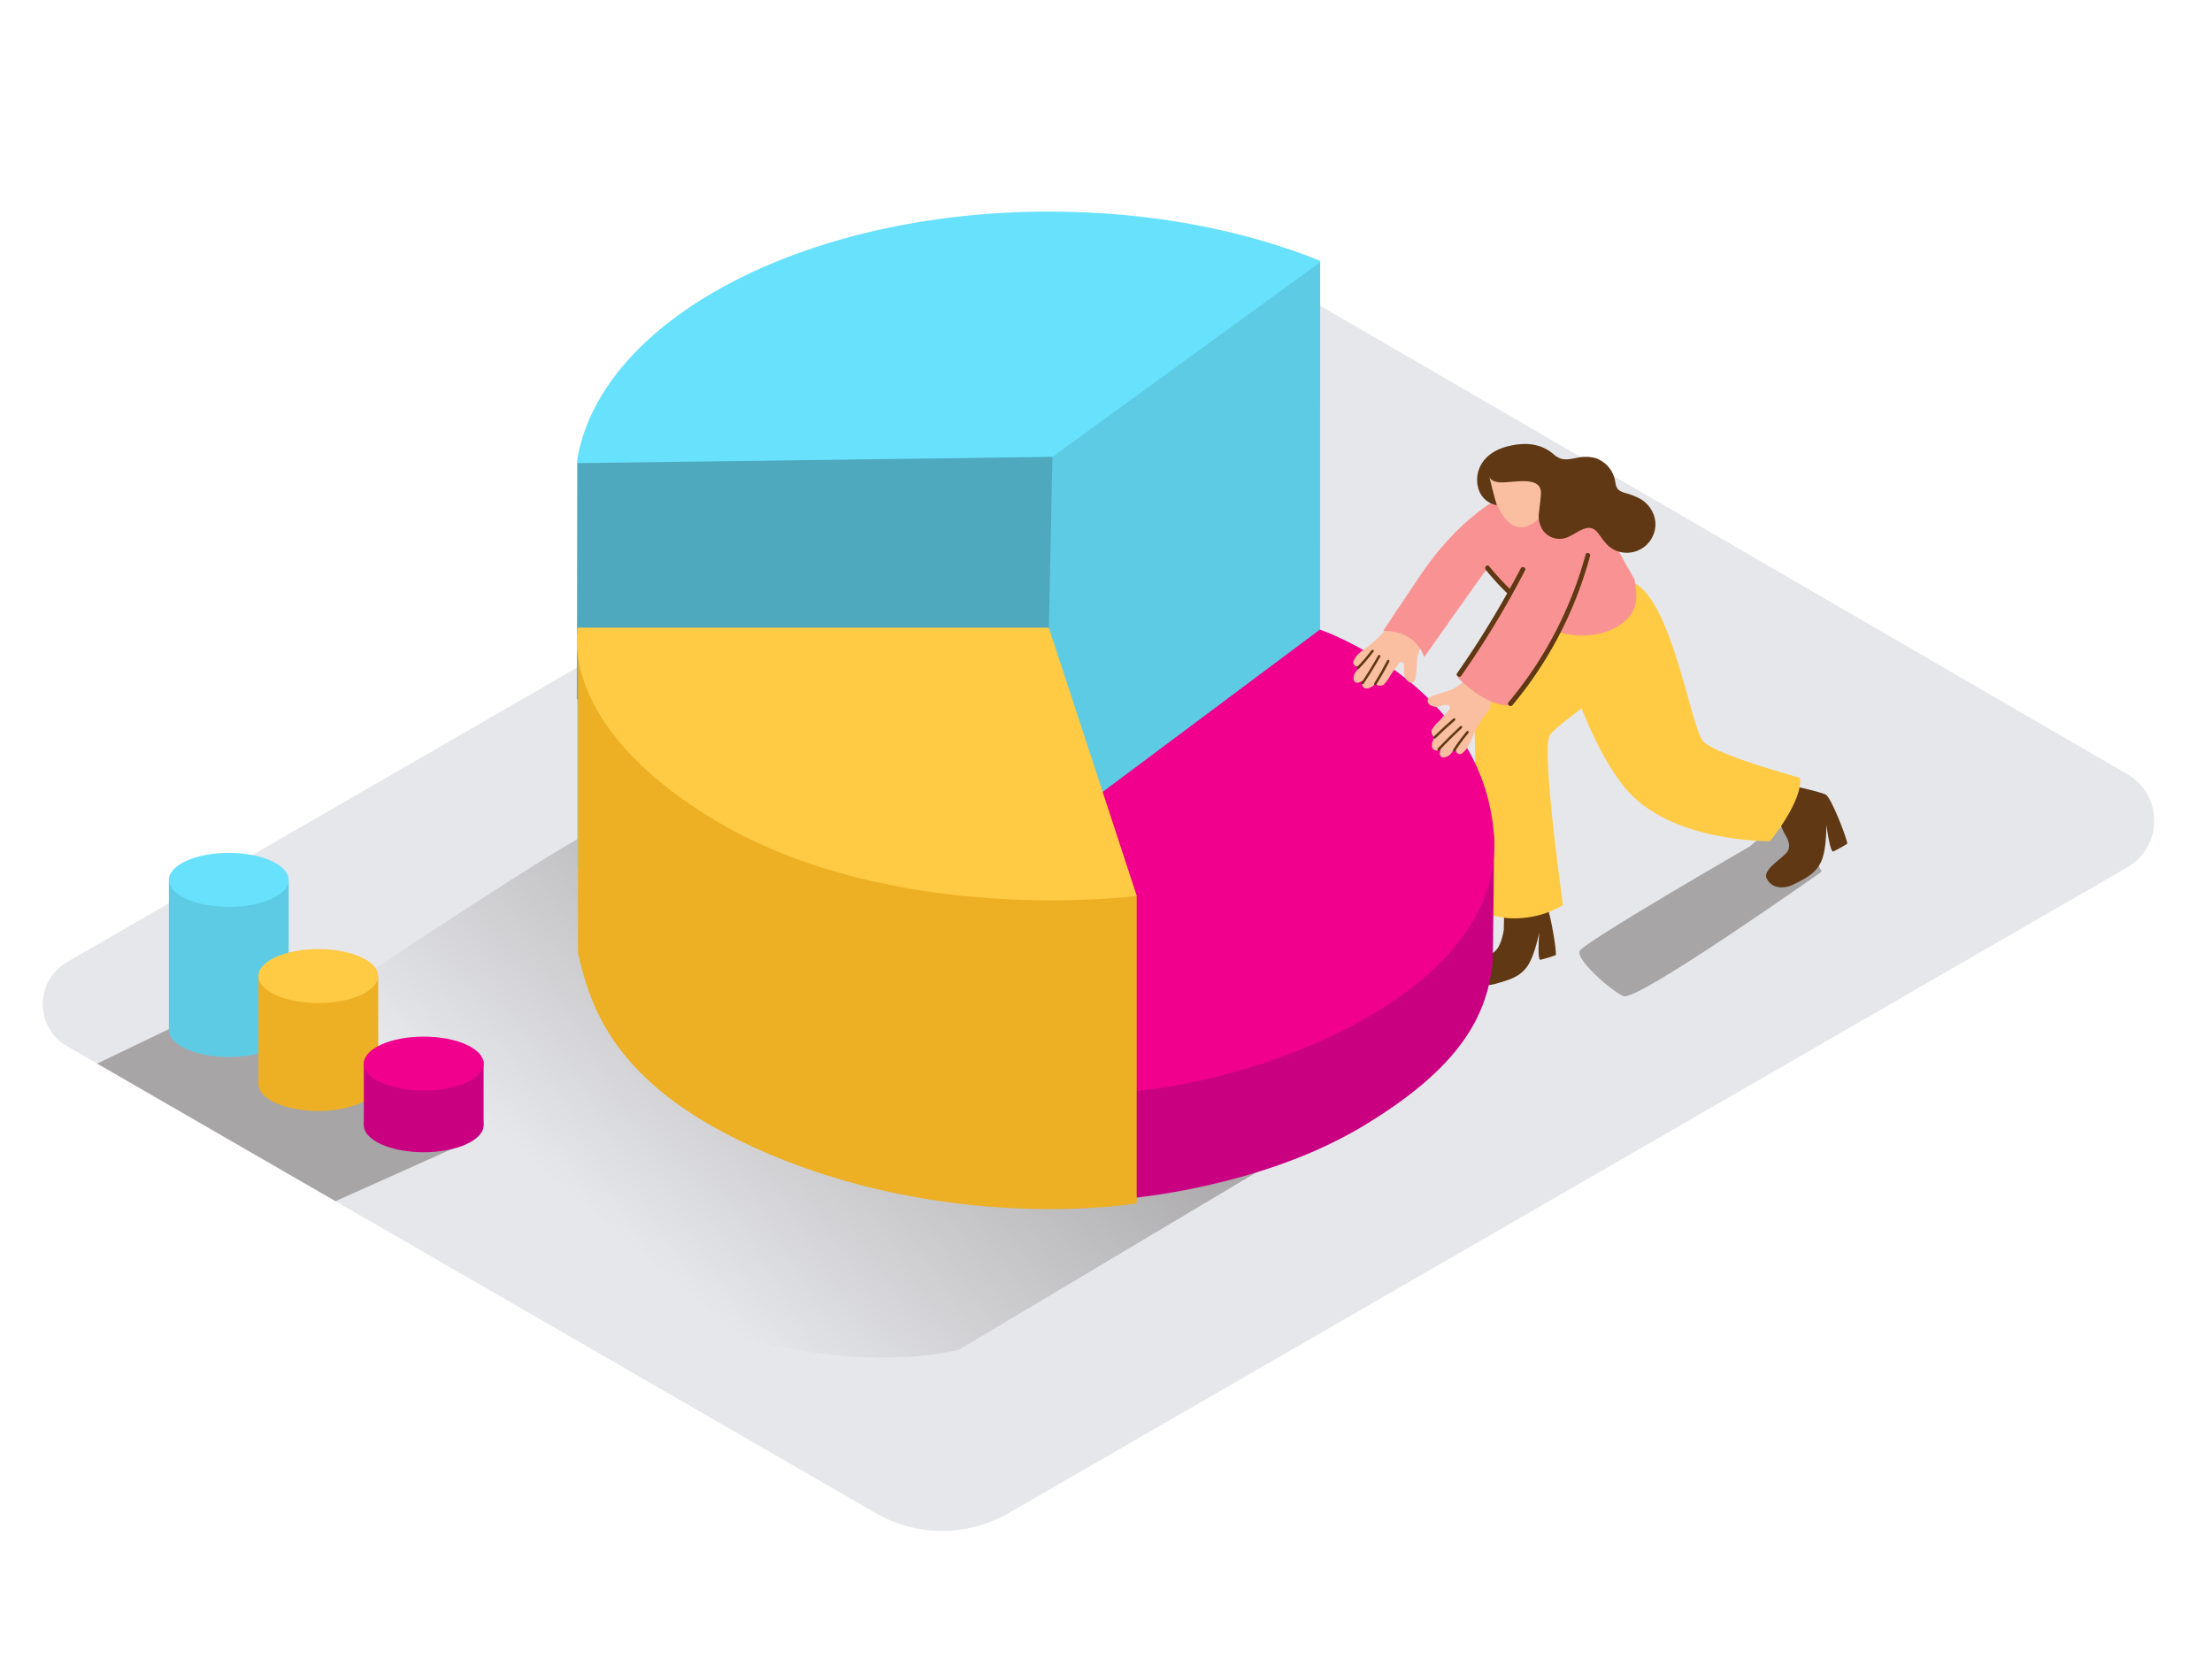 <svg viewBox="0 0 400 300" xmlns="http://www.w3.org/2000/svg" xmlns:xlink="http://www.w3.org/1999/xlink"><linearGradient id="a" gradientTransform="matrix(1 -.014 .014 1 -70.99 30.56)" gradientUnits="userSpaceOnUse" x1="190.07" x2="252.04" y1="204.17" y2="133.24"><stop offset="0" stop-color="#e6e7eb"/><stop offset=".92" stop-color="#a7a5a6"/></linearGradient><linearGradient id="b" x1="305.2" x2="336.83" xlink:href="#a" y1="166.56" y2="146.35"/><linearGradient id="c" x1="48.57" x2="57.52" xlink:href="#a" y1="205.23" y2="188.51"/><path d="m12.08 189.16 146.3 84.47a24 24 0 0 0 24 0l202.32-116.79a9.73 9.73 0 0 0 0-16.84l-150.19-87.16a12.61 12.61 0 0 0 -12.64 0l-209.79 121.16a8.78 8.78 0 0 0 0 15.16z" fill="#e6e7eb"/><path d="m107.3 150.32c-3.54.84-43.2 27.29-43.2 27.29s-1.76 31.27 40.55 52.89 68.88 13.5 68.88 13.5l85.66-51.07" fill="url(#a)"/><path d="m329.41 157.63s-33.45 23.62-35.86 22.5-8.57-6.61-7.91-8.15 30.76-18.91 30.76-18.91 4.25-3.89 6.85-3.48 6.16 8.04 6.16 8.04z" fill="url(#b)"/><path d="m272 165-.07 3.14s-.36 2.69-1.48 3.78-5.1 2.23-4.68 4 2.3 2.65 4.6 2 4.38-1.17 5.78-3.13 2.2-6.23 2.2-6.23-.4 5.05.21 5a25 25 0 0 0 2.75-.84c.28 0-.81-7.27-1.7-9.12a11.57 11.57 0 0 1 -7.61 1.4z" fill="#603813"/><path d="m281.28 109.76c-.76.27-14.36 16.57-14.57 21s.81 33.16 2.33 34.3 8 2 13.59-1.39c0 0-4-28.36-2.36-30.76s14.66-10.62 15.29-13.78" fill="#ffcb44"/><path d="m238.72 47.16c-13.89-5.61-30.77-8.9-49-8.9-44.53 0-81.13 19.68-85.34 44.86v74.12l85.21 3.29 49.14-38.53v-74.84z" fill="#68e1fd"/><path d="m190.31 82.61-1.5 68.75 49.87-37.26.05-66.68z" opacity=".1"/><path d="m204 197.45v19.26s23.56-1.85 42.06-12.83 22.72-20.55 23.81-29.37c.17-1.41.3-23.4.3-23.4" fill="#c90180"/><path d="m188.81 151.11 49.87-37.26s29.57 10.1 31.48 37.26-39.22 44-66.16 46.34z" fill="#f0008d"/><path d="m189.41 125.6-85.12.85.11-42.7 85.91-1.14z" opacity=".25"/><path d="m205.55 162v55.61s-34.42 5.82-69.52-10.26c-24.75-11.34-29.21-24.88-31.51-35v-58.84" fill="#edaf24"/><path d="m104.51 113.5h85.15l15.9 48.5s-44.15 5.87-76.83-14c-28.33-17.26-24.22-34.5-24.22-34.5z" fill="#ffcb44"/><path d="m257.47 112.84a.68.68 0 0 0 -1-.84.74.74 0 0 0 -.5-.29.71.71 0 0 0 -.21-.58c-.06-.51-.74-.92-1.13-.43l-.66.83-.16.09a.62.62 0 0 0 -.56.15.65.65 0 0 0 -.21.1c-.35.24-.69.5-1 .77a.52.52 0 0 0 -.6.2 23.8 23.8 0 0 1 -3.7 3.79c-1.13.91-2.51 1.57-3 3a.67.67 0 0 0 .64.85 2.93 2.93 0 0 0 .71-.11l-.72.88a2 2 0 0 0 -.59 1.56.68.68 0 0 0 .85.64 4.19 4.19 0 0 0 .84-.4 1.53 1.53 0 0 0 -.17.44.86.86 0 0 0 1 1 2.46 2.46 0 0 0 1.42-.9.92.92 0 0 0 1 .37.67.67 0 0 0 .63-.29l.07-.09a6.28 6.28 0 0 0 1-1.45l1.53-2.16a.45.45 0 0 0 .18-.23q.75-.07.76.48a1.08 1.08 0 0 1 0 .35v.69a3.13 3.13 0 0 0 .14 1.16c.19.5.72 1.11 1.33 1s.63-.89.69-1.39c.12-1 .19-2.1.23-3.15a13.2 13.2 0 0 1 1.32-3.27.62.62 0 0 0 -.28-.91.52.52 0 0 0 0-.43l.44-.39a.63.63 0 0 0 -.29-1.04z" fill="#f9bfa0"/><g fill="#603813"><path d="m248 117.61a31.57 31.57 0 0 1 -2.58 3c-.2.21.12.52.32.32a32.45 32.45 0 0 0 2.65-3.12c.2-.21-.19-.43-.39-.2z"/><path d="m249.21 118.54q-1.4 2.49-3 4.86c-.16.24.23.46.38.23q1.58-2.37 3-4.86a.22.22 0 0 0 -.38-.23z"/><path d="m250.85 119.42q-1.1 2.12-2.35 4.15c-.15.24.23.47.38.22q1.26-2 2.35-4.15c.13-.25-.23-.48-.38-.22z"/><path d="m322.75 150.83s1.35 1.84.48 3.14-4.53 3.23-3.76 4.87 2.8 2.12 4.92 1.06 4.05-2 5-4.25.87-6.55.87-6.55.65 5 1.24 4.88a25 25 0 0 0 2.52-1.39c.29-.11-2.8-8.31-3.86-8.89s-7.77-2-7.77-2l-1.39 5.47z"/></g><path d="m281.09 112c0 .8 4.46 20.05 12.57 30.24s26.42 9.87 26.42 9.87 6-7.32 5.41-11.46c0 0-15.28-4.14-17.51-6.6s-5.59-25.53-12.66-28.72" fill="#ffcb44"/><path d="m289.31 93.61-12.09 17.12c4.14 6.86 18.56 4.85 18.67-2.66a16 16 0 0 0 -.31-3.27c-2.13-3.71-4.14-7.48-6.27-11.19z" fill="#f99393"/><path d="m268 122.31a.68.68 0 0 1 1 .74.74.74 0 0 1 .4.42.71.71 0 0 1 .61.08c.51-.06 1.06.51.68 1l-.66.83-.05.18a.62.62 0 0 1 0 .58.65.65 0 0 1 0 .23c-.16.4-.33.79-.52 1.18a.52.52 0 0 1 -.06.63 23.8 23.8 0 0 0 -2.85 4.47c-.63 1.31-1 2.8-2.24 3.63a.67.67 0 0 1 -1-.44 2.93 2.93 0 0 1 -.06-.71l-.69.9a2 2 0 0 1 -1.39.93.68.68 0 0 1 -.82-.68 4.19 4.19 0 0 1 .2-.91 1.53 1.53 0 0 1 -.39.27.86.86 0 0 1 -1.23-.73 2.46 2.46 0 0 1 .55-1.58.92.92 0 0 1 -.58-.89.67.67 0 0 1 .14-.68l.08-.09a6.28 6.28 0 0 1 1.18-1.33l1.76-2a.45.45 0 0 1 .18-.22q-.1-.75-.64-.63a1.08 1.08 0 0 0 -.35 0c-.23 0-.45.13-.67.18a3.13 3.13 0 0 1 -1.16.13c-.53-.07-1.24-.45-1.26-1.07s.72-.82 1.19-1c1-.35 2-.66 3-.94a13.2 13.2 0 0 0 2.88-2 .62.62 0 0 1 .95.07.52.52 0 0 1 .42-.08l.28-.51a.63.63 0 0 1 1.12.04z" fill="#f9bfa0"/><path d="m265.53 132.58a31.57 31.57 0 0 0 -2.36 3.2.22.22 0 0 1 -.38-.24 32.45 32.45 0 0 1 2.43-3.29c.19-.25.49.11.31.33z" fill="#603813"/><path d="m264.36 131.65q-2.1 1.93-4.05 4c-.2.21-.5-.12-.31-.32q2-2.08 4.05-4c.21-.2.52.12.31.32z" fill="#603813"/><path d="m263.13 130.25q-1.82 1.55-3.51 3.23c-.2.2-.51-.12-.31-.32q1.69-1.68 3.51-3.23c.18-.19.52.14.31.32z" fill="#603813"/><path d="m272.68 88.47s-.57 1.2-1 1.36c-1.37.48-8.38 4.58-14.8 14.14-7.72 11.49-6.74 10.13-6.74 10.13s5.55-.46 7.41 4.72c0 0 10.88-15.44 11.22-15.78.63-.63 3.88 4.24 3.88 4.24l-9 15.28s5.17 5.48 9.64 4.94c0 0 16.34-24.07 17.32-31.47s-15.86-15.62-17.93-7.56z" fill="#f99393"/><path d="m286.72 100.3a70.11 70.11 0 0 1 -13.94 26.7c-.37.44.37.93.74.5a70.72 70.72 0 0 0 14-26.93c.19-.57-.65-.82-.8-.27z" fill="#603813"/><path d="m275 102.77c-.64 1.24-1.31 2.48-2 3.7a47.39 47.39 0 0 1 -3.7-4.06c-.36-.45-1 .19-.63.63a47.39 47.39 0 0 0 3.88 4.24 166.07 166.07 0 0 1 -9.06 14.46c-.33.47.44.92.77.45a166.09 166.09 0 0 0 11.49-19c.33-.48-.44-.93-.75-.42z" fill="#603813"/><path d="m269.44 86.1c-.16.6 1.8 11.54 7.27 8.81s2.31-11.37.6-12.23-6.93-.09-7.87 3.42z" fill="#f9bfa0"/><path d="m299.32 94.21a5.47 5.47 0 0 0 -3-4.15 12.44 12.44 0 0 0 -2.43-.91c-1.18-.36-1.58-.69-1.79-1.93a5.36 5.36 0 0 0 -3.58-4.38 7 7 0 0 0 -3.34-.05c-1.21.2-2.48.57-3.57-.16a1.31 1.31 0 0 0 -.28-.14c-1.39-1.3-3.65-2.82-8-1.94-5.91 1.18-6.81 5.47-5.93 8a4.21 4.21 0 0 0 3.25 2.8s-1-3.67-1.31-5.12c.17.46.74 1.06 2.57 1 2.92-.16 6.94-1 6.74 2.15-.08 1.21-.24 2.15-.31 3a4.76 4.76 0 0 0 .65 3.5 3.7 3.7 0 0 0 4.76 1.13c1.7-.74 3.65-2.71 5.23-.61 1.1 1.47 1.87 2.81 3.76 3.35a5.17 5.17 0 0 0 6.58-5.54z" fill="#603813"/><path d="m35.08 183.91-17.5 8.42 43.09 24.88 25.5-11.43" fill="url(#c)"/><path d="m30.54 159.11v27.15c0 2.7 4.85 4.88 10.83 4.88s10.83-2.14 10.83-4.88v-27.15z" fill="#68e1fd"/><path d="m30.54 159.11v27.15c0 2.7 4.85 4.88 10.83 4.88s10.83-2.14 10.83-4.88v-27.15z" opacity=".1"/><ellipse cx="41.37" cy="159.11" fill="#68e1fd" rx="10.83" ry="4.88"/><ellipse cx="57.56" cy="196.02" fill="#edaf24" rx="10.83" ry="4.88"/><path d="m46.73 196.02v-19.52h21.66v19.52l-7.94 2.64" fill="#edaf24"/><ellipse cx="57.56" cy="176.5" fill="#ffcb44" rx="10.83" ry="4.88"/><ellipse cx="76.62" cy="203.48" fill="#c90180" rx="10.83" ry="4.88"/><path d="m65.79 203.48v-11.59h21.66v11.59l-7.94 2.64" fill="#c90180"/><ellipse cx="76.62" cy="192.33" fill="#f0008d" rx="10.83" ry="4.88"/></svg>